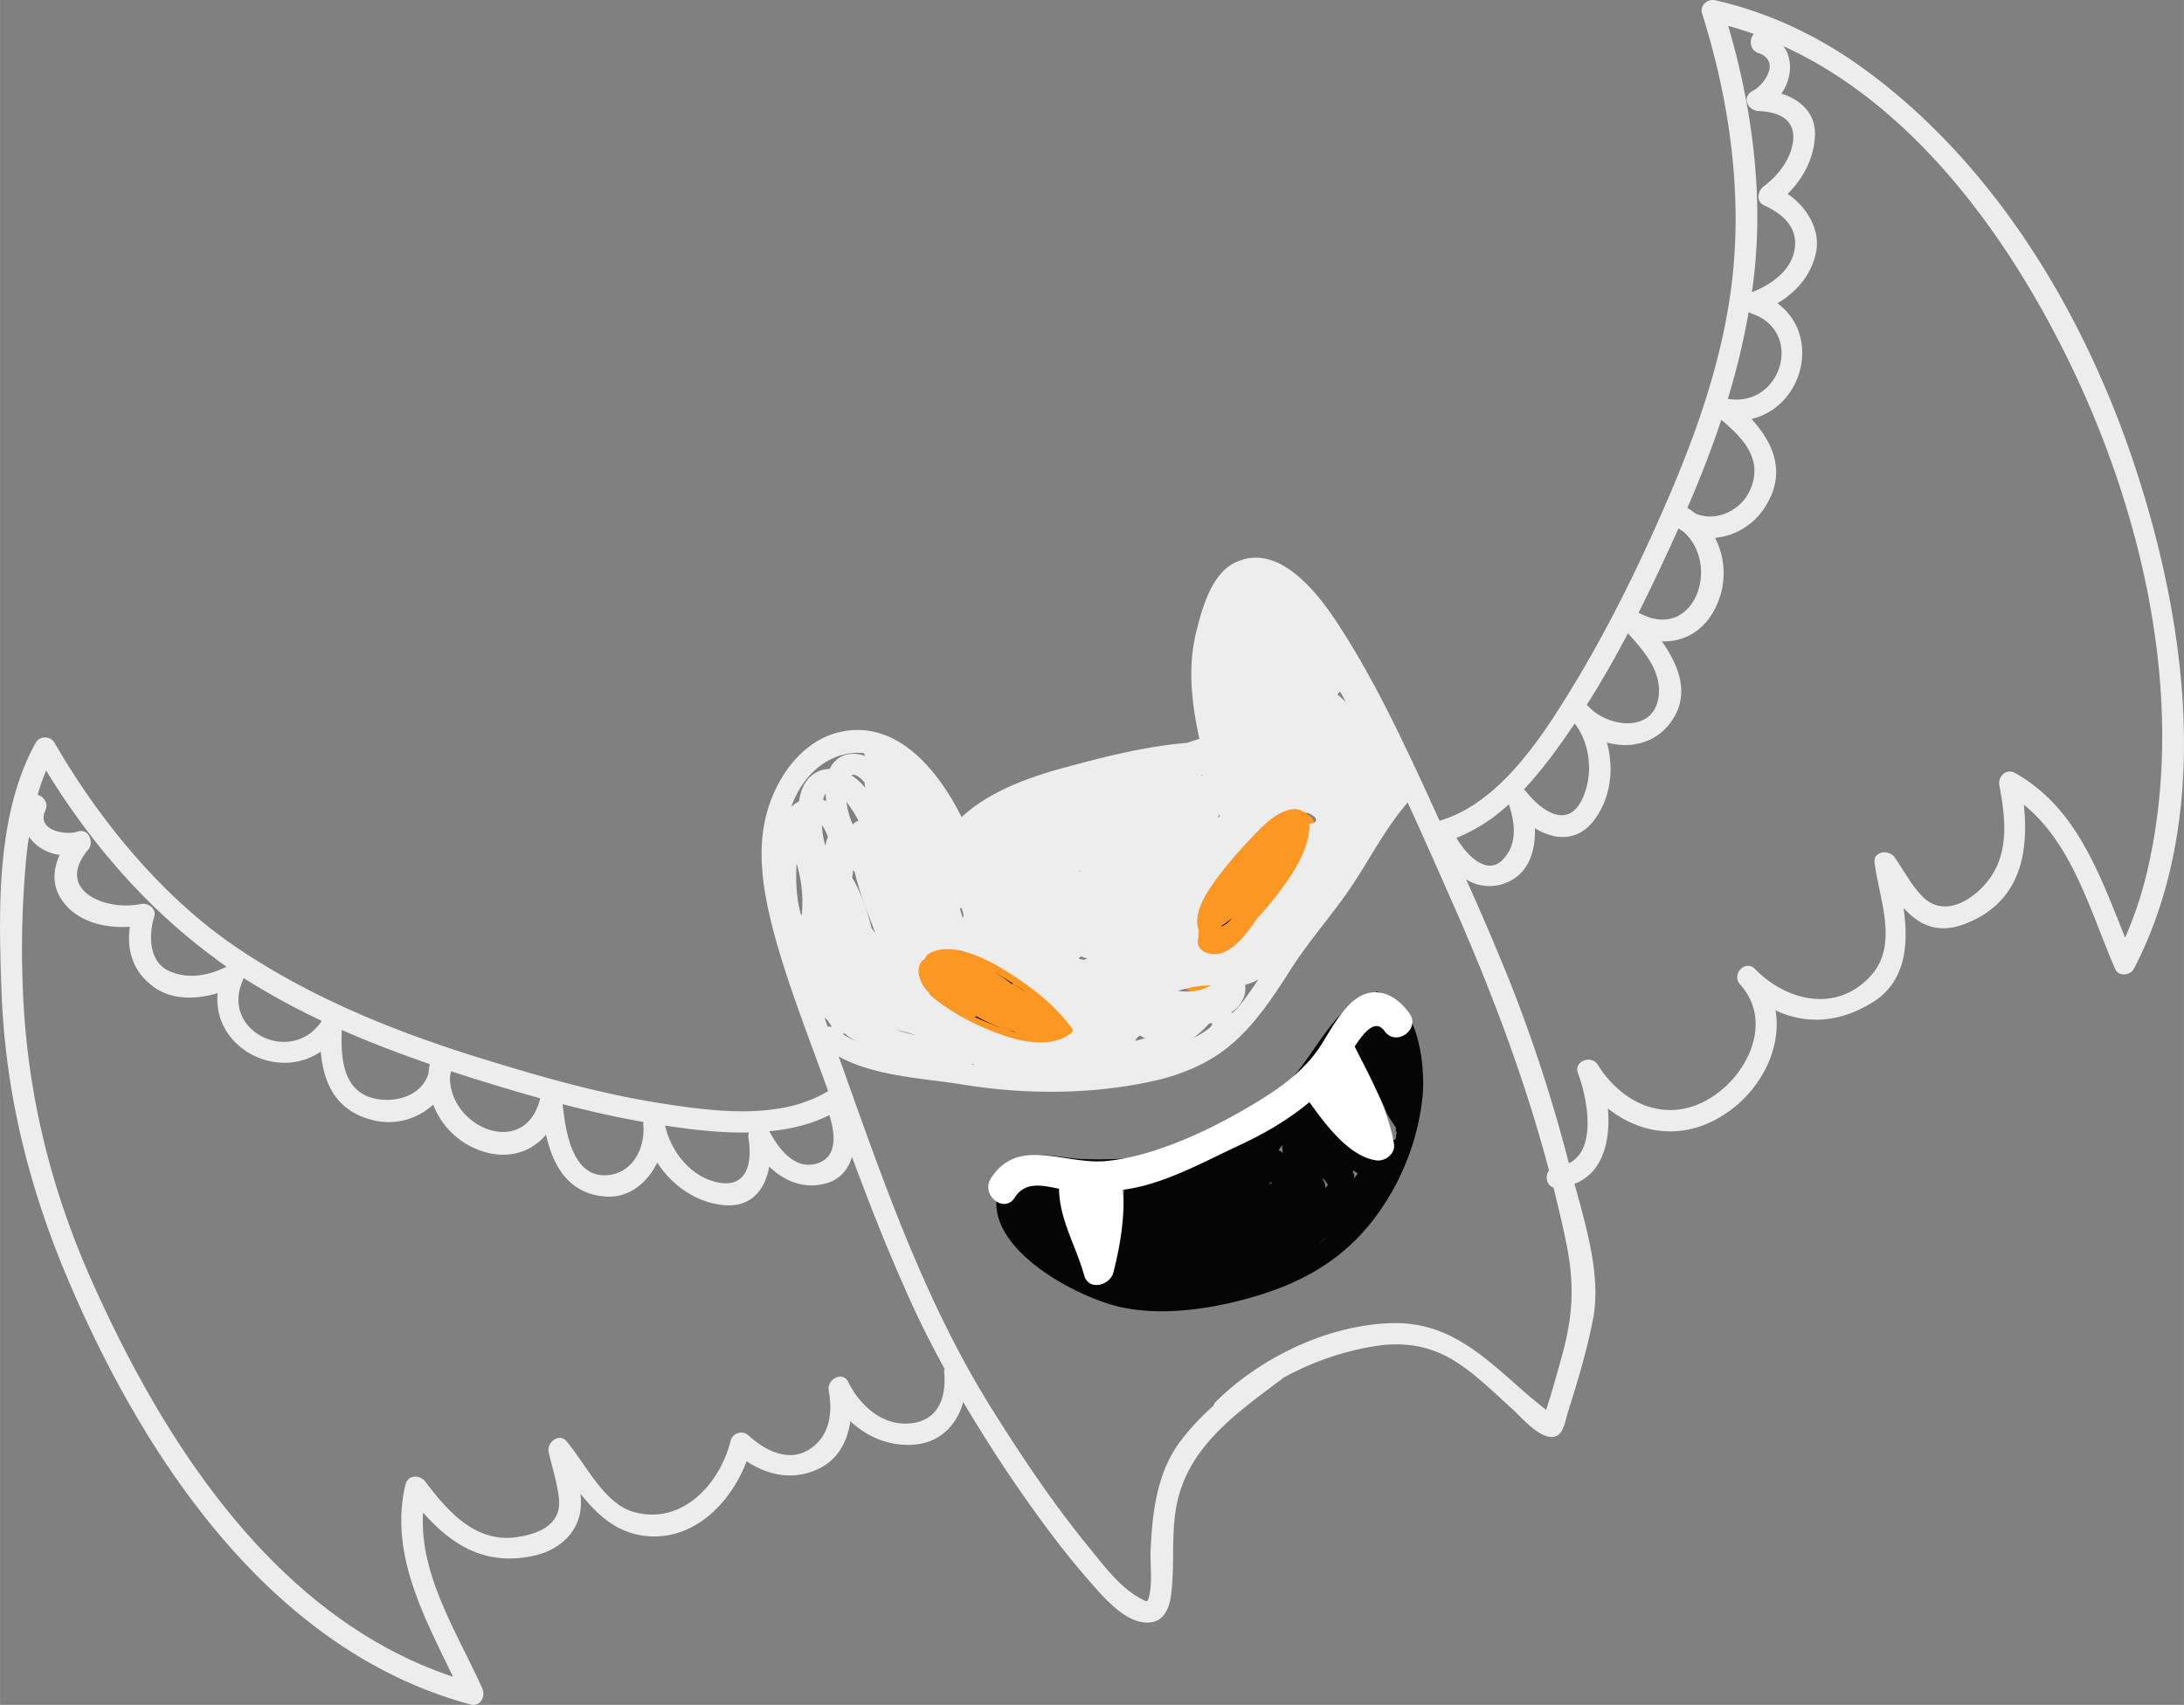 <svg xmlns="http://www.w3.org/2000/svg" width="1080" height="843.2" viewBox="-0.007 -0.015 1079.995 843.219" style=""><rect x="-0.007" y="-0.015" width="1079.995" height="843.219" fill="#808080" stroke="none"/><g><title>hlwnlic99_150017236</title><g data-name="Layer 2"><path d="M533.5 484.5c-2.8-1-5.7-1.8-8.5-2.5-8.4-9.2-17.8-14.4-29-20a85.7 85.7 0 0 0-13.5-7 5.9 5.9 0 0 0-3.6-.8 2.2 2.2 0 0 0-1.1.1h-.5l-.7.2-.6.2-.6.3-.5.3-.8.6a.1.1 0 0 0-.1.1 8.3 8.3 0 0 0-2.7 4.2 6.5 6.5 0 0 0 1.9 6.6l3.3 4.1c-8.8-3-17.6-5.6-26.3-8.3s-15 9.4-6.1 13.9l7.5 3.6a7.9 7.9 0 0 0 .1 8.6c1.3 1.6 2.5 3.3 3.9 4.9-8.2-.6-10.6 10.8-3.4 14.5a130 130 0 0 0 30.2 11 78.9 78.9 0 0 0 41.6 13.6c7 .3 10.8-7.1 7.2-11.9 5.8.2 10.2-7.1 6.2-12a80.2 80.2 0 0 0-9.2-10h1.1c7.9.5 12.9-11.4 4.2-14.3z" fill="#fc9723"></path><path d="M644.3 377c-42.5 16.9-71.9 63.9-59.1 109.5 1.2 4.2 6.1 5.4 9.8 4.4 36.6-10.6 57.8-45 55.5-82.2a7.5 7.5 0 0 0-4.4-6.1l7.8-15.5c3.1-5.9-3.8-12.5-9.6-10.1z" fill="#fc9723"></path><path d="M921.1 33.6C899.3 17.8 874.4 6 848.1.1c-3.8-.8-7.7 2.7-6.4 6.6 12.8 40.4 19.4 84.3 15.4 126.6s-18.7 82.9-35.7 121.2c-13 29.6-27.6 58.8-44.4 86.3-14.9 24.3-35.8 56.6-65.1 65.1-1.9-4-3.7-8-5.5-12-13.3-28.8-27-58-44.3-84.6-10.1-15.6-29.5-41.3-51.1-31.2-12.1 5.7-16.6 23-19.5 34.6-4.3 17.4-2.2 35.4 1.6 52.7l-6.2 2c-21.4 1.8-42.9 7.4-63.3 13-17.1 4.8-35.1 11.7-48.1 23.7-12.1-24.2-32.9-48.8-60.9-41.9-19.2 4.8-31.7 24-36 42.1-4.9 20.7.1 43.2 5.8 63.2 7.1 24.4 16.5 48.2 25.1 72.1-23.4 14.4-56.1 10.2-81.8 6.2-30.5-4.7-60.5-13.3-89.9-22.4-42.4-13.1-84-29.9-120.8-54.8S49.3 406 26.9 367.3a5.4 5.4 0 0 0-9.3.1C-2 402.8-.7 450.1.7 489.3 2.4 540 14.2 587.4 34.1 634c37.7 88.3 100.5 182.6 198.5 209 4.9 1.3 7.6-3.9 5.9-7.9-12.2-27.2-31.3-56.2-29.3-87 14 15.8 30.1 26.2 53.6 21.6 11.3-2.2 21.3-9.2 23.9-20.8a31 31 0 0 0 .3-10.1c8.7 10.7 18.3 19.8 33.6 21 23.1 1.7 41-16.9 48.6-37.1 10.8 7.2 23.5 9.7 35.9 3.6 9.5-4.7 14-13.7 15.4-23.4 8.6 8.1 20.1 12.8 32.5 11.5s20.4-10.2 23.3-21q11.3 19.1 23.7 37.5c11.9 17.4 24.3 34.6 38.2 50.5 7.1 8 19.7 23.8 32.3 20.7 5.5-1.4 7.8-7.5 8.5-12.5 2-14.4.1-29 2.5-43.4 5-30 29.2-46.7 51.9-63.8a2.4 2.4 0 0 0 .9-.8 140.5 140.5 0 0 1 44.2-15.6c13-2.3 25.5-1.2 37.3 5.1s22.1 16.9 32.3 26c4.6 4.2 14.6 16.2 21.6 13.1 3.6-1.5 4.6-8.5 5.6-11.7 4.8-15 9.4-30.4 12.4-45.8 4.2-21.3-3.3-45.9-9.1-67.2 14.2-5.5 17.9-21.6 16.5-37.3 17.3 13.8 40.1 16.1 60.6.9 15.8-11.7 25.4-31.2 22.3-49.4 15.1 7.1 31.8 6.2 48.2-4.1s17.7-28.9 15.1-46.6a37.5 37.5 0 0 0 7 6.2c9.7 6.4 19.7 4.1 29.4-1 22.1-11.7 25.4-34.3 23.1-56.2 24.3 19.6 33.1 53.6 45.2 81.3 1.6 3.8 7.5 3.2 9.2-.1 37.1-71.5 27.3-160.7 4.8-235.1-24.2-80.4-69.8-160.5-138.9-210.5zm-259 308.9l.4-.6a28.7 28.7 0 0 1 2.9 5.3 41.1 41.1 0 0 0-3-2.9l-1.1-.8a3.9 3.9 0 0 0 .8-1zm205.1-204.7c5-41.3-.8-85-12.6-125 4.3 1.2 8.6 2.5 12.7 4-2.4 2.5-2.2 7.9 2.2 9.4 11.1 3.8 3.3 15.5-2.7 18.7s-2.3 9.7 2.7 10c10 .4 18.7 4 17.1 15.4-1.2 8.8-7.6 16.8-14.5 21.9-2.9 2.2-3.9 7.4.2 9.3 9.7 4.5 17.5 11.5 14.9 23-2.1 9.9-12 16.6-20.9 20 .3-2.2.7-4.5.9-6.7zm-2.5 16.6l1.3.6c26.3 8.7 15.1 46.5-11.4 42.3h-.2a352.3 352.3 0 0 0 10.3-42.9zm-13.5 53.2c10.6 9 20.9 19.5 14.3 34.6-4.5 10.4-17.1 16.1-27 11.8a42.1 42.1 0 0 0-4.1-2.8c6.2-14.3 11.9-28.8 16.8-43.6zM830 261.4l2.3 1.4c19.1 16.6 5.3 55.3-22 40.2 6.9-13.7 13.4-27.7 19.7-41.6zm-25 51.8c8.2 9 17.1 19.2 15.1 31.9-2.9 17.8-25.3 14.3-34.4 4.5a3.1 3.1 0 0 0-1.1-.9c7.3-11.5 14.1-23.4 20.4-35.5zm-51.4 77.2c9.6-10.2 17.8-21.8 25.1-32.6 7.8 10.2 9.2 25.1 4 36.8-7.1 15.9-20.3 6.7-28.2-3.3zm-33.4 24a84.2 84.2 0 0 0 25.9-16.6c3.1 9 4.4 19.5-2.7 27.1-8.6 9.2-19.1-3.5-23.2-10.5zm-117.3-11.7a5.9 5.9 0 0 0 .2 1.3l-.9.2a10.1 10.1 0 0 1 .7-1.5zm-10.2 60.8a13.6 13.6 0 0 1 .1-3.5 10.8 10.8 0 0 1-.8-3.8c-.1-8 5.3-15.6 9.7-21.8a222 222 0 0 1 17.3-20.2c5.2-5.5 12.6-13.5 20.8-14a7.3 7.3 0 0 1 4.9 1.4 10.1 10.1 0 0 1 5.6 2.7 1.6 1.6 0 0 1-.8 2.7l-2.1.5a14.5 14.5 0 0 1-.1 3.6c-1.3 11.8-9.8 23.8-16.9 32.9-2.9 3.6-5.9 7.2-9.1 10.6a72.2 72.2 0 0 1-5.6 7.7c-4.4 5.3-11 11.4-18.5 9.1-4.6-1.4-5.6-4.8-4.5-7.9zm23 23.6a41.6 41.6 0 0 0 4.5-1.6l2-1c-2.3 3.5-4.7 6.9-7.2 10.3a82.7 82.7 0 0 1-5.5 6.3l-.3-.5c4.5-3.5 7.3-7.9 6.5-13.5zm-27 1.3a58 58 0 0 1 9.9-1.1c-4.5 3-10.6 3.6-16.3 2.7zm9 18l1.3-.5c2.4 1.1-5.3 5.6-6.8 6.4l-2.2 1.1a44.7 44.7 0 0 0 7.7-7zM534.4 473l3.3 1.1-1.7.6-2.1-.4-.4-.2zm-140.9-79.2c6.8-14.3 20.1-22.8 33.7-21.3l.3.8.3.6c-6-2.2-12.8-1.3-16.8 5l-.7 1.3-3 .4c-7.5 1.9-11.1 8-12.2 15.7a18.9 18.9 0 0 0-3.8 2.7 38.5 38.5 0 0 1 2.2-5.2zm172.8 119.6c-1.4.4-3.1 1-4.9 1.4a5.6 5.6 0 0 1 2.4-2.7 7.5 7.5 0 0 0 2.5 1.3zM421 383.4c1.9-.9 4.4 1.1 6.5 3.6l.3 2.6a28.5 28.5 0 0 0-6.8-6.2zm33.3 97.9c-.4-3.1.8-5.8 3-7.1a5.8 5.8 0 0 1 2.8-3c11.6-5.6 28.4 3.4 38 9.4 12 7.5 23.8 16.7 32.1 28.2a1.7 1.7 0 0 1-.3 2c-9.8 7.7-24.2 4.7-35.1.8-12.5-4.5-24.9-10.9-35-19.6a1.3 1.3 0 0 1-.4-1.1 15.4 15.4 0 0 1-5.1-9.6zM407 395.6a8.8 8.8 0 0 1 1.3-3.2c0 1.2.1 2.5.2 3.8zm17.5 10.3a6.1 6.1 0 0 0-2.8 1.9l-.7-1.7a38.2 38.2 0 0 1-2.4-9.4 57.2 57.2 0 0 1 5.9 9.2zm50.4 44.2a1.4 1.4 0 0 0-.2-.6l.8-.5c.4 1.2.7 2.4 1 3.7a7.5 7.5 0 0 0-.4 1.6c-.4-1.7-.9-3.1-1.2-4.2zm-68.5-41.9a12.5 12.5 0 0 1 1.2 1.7 22 22 0 0 1 1.8 4.1 19.6 19.6 0 0 0-1.3 4.3 50.8 50.8 0 0 1-1.7-10.1zM431 459c-2.1-8.3-5.1-17.4-9.6-24.9.2-1.3.4-2.6.5-3.9l.7 1c2.4 10.3 6.6 20.6 9.9 29.4l.4 1zm-37.1-31.9a65.1 65.1 0 0 1 2.6 25l-.3.7c-2.4-7.9-2.8-17.4-2.3-25.7zm58.9 84.9a88.4 88.4 0 0 1-9.4-2.6 72.3 72.3 0 0 1 9.4 2.6zm-35-.9a21.2 21.2 0 0 0 7 4.5 38.6 38.6 0 0 1-8.3-4.4 2.9 2.9 0 0 0 1.3-.1zm-10.2-8a5.4 5.4 0 0 0 1.6 1.4c.7 1.2 1.5 2.3 2.2 3.4a5 5 0 0 0-2.1-.1zm-27.2 56.4c10.5-1 20.6-3.4 29.7-8 2.8 8.8 4.5 21.2-6.7 24.1s-18.8-8.4-23-16.1zm-49.5-2.5c12.3 1.8 25.9 3.4 39.4 3.1a5.7 5.7 0 0 0-.2 2.6c2.2 13.6-1.3 26.1-17.2 21.6-12.4-3.6-21.3-15.4-24-27.6zm-12.7-2.1a3.3 3.3 0 0 0-.1 1.4c1 10.9-4.7 23.1-16.6 24.8-18.3 2.5-21.8-21-23.3-35 13.2 3.4 26.6 6.5 40 8.8zM223 529.8l8.6 2.8c11.8 3.7 23.6 7.3 35.5 10.6-7.2 30.4-45.3 14.6-44.6-10.9a18.4 18.4 0 0 0 .5-2.5zm-10.5-3.5c-.3 1.6-.5 3.3-.7 4.9-3.4 10.4-15.5 14.5-26.6 12.1-16-3.6-16.7-20.6-16.2-33.9 14.2 6.3 28.9 11.8 43.5 16.9zm-53.4-21.4c-14.7 22.4-50.4 5.3-39-20.1l.3-1.1a353.9 353.9 0 0 0 38.7 21.2zM22.4 400.8c1.7-3.6-.9-6.9-3.8-7.7a106.8 106.8 0 0 1 4.2-12c21.6 35.4 49.6 67.9 82.9 92.4 2 1.6 4.2 3.1 6.3 4.6-8.9 4.5-19.3 6.4-28.7 2s-10-17.1-7.1-26.6c1.4-4-2.9-7.1-6.5-6.4-18 3.7-42.8-7-26.1-26.9 3.1-3.7.1-10.8-5.3-8.9s-20.5-.3-15.9-10.5zm425.8 303.3c-12.9.3-23.4-9.7-28.7-20.5-2.8-5.8-10.7-1.4-9.7 4.1 2.1 11.2.4 23.1-10 29.4s-22.1-.2-29.6-7.1a5.4 5.4 0 0 0-8.9 2.5c-5.2 21.2-23.8 41.8-47.6 35.4-15-4-24.2-24.1-33.6-35.1-3.6-4.3-9.8.6-8.8 5.3 1.7 7.7 4.3 15.3 5.1 23.2 1.3 12.9-10.3 17.5-21.3 19-20.2 2.7-33.8-13-44.8-27.5-2.7-3.5-8.6-3.5-9.8 1.4-8.1 33.9 9.1 65.2 23.5 95.1C136.1 800 80.6 713 44.7 632c-19.8-44.9-31.1-91.1-33.3-140.1a475.9 475.9 0 0 1 1-60.9c.4-5.6 1-11.4 1.9-17.1a22.1 22.1 0 0 0 15.2 8.9c-3.9 8.6-3.9 17.7 3.9 25.8s19.8 10.4 30.8 9.8c-1.7 11.7 1.6 22.6 12.2 30 9 6.3 20.8 5.9 31.2 2.8-2.6 26.8 29.3 43.8 51 28.9 1.4 16.1 7.9 29.9 26.6 34.1a32.3 32.3 0 0 0 29-7.9 38.6 38.6 0 0 0 23.2 22.7c13.3 4.8 25 1.1 32.6-7.8 3.5 15.5 11.1 29.3 29.6 30.6 11.6.8 20.6-7 25.4-16.8 7 10.8 18.2 19 31 20.8 15.1 2.3 22.2-7.1 24.4-18.8 7.3 7 16.8 11.2 27.6 8.4 7.4-1.9 11.4-7 13.3-13.2 7.7 20.7 15.7 41.3 24.6 61.5q9.6 22.3 21.2 43.3a4 4 0 0 0-.2 1.9c1.2 13.6-3.8 24.8-18.7 25.2zM766 578.9c-2.1 2.7-1.3 7.4 2.2 8.4 2.3 9.2 4.5 18.5 6.4 27.9 3.9 19.2 3.3 34.6-1.6 53.1-2 7.5-4.2 15.1-6.4 22.6-.7 2.1-1.3 4.2-2 6.4-24.1-18.5-42.4-43.7-76-42.9-31.5.7-65.1 16.8-87.3 38.8a4.8 4.8 0 0 0-1.3 2.1 121.9 121.9 0 0 0-16.9 18.3c-11 15.2-13.3 34.6-14.1 52.8-.4 8 1.2 16.9-1.2 24.7-.5 1.6-2 .5-4.1-.7-10.5-5.7-18.7-17.2-26.1-26.2-17.2-21.1-32.5-44-46.9-67-31.6-50.3-51.8-106.8-71.6-162.4-1.4-4.1-2.9-8.2-4.4-12.3 17.8 9.9 42.4 10.8 61.4 13.9 30.7 5 62.7 5 93.1-1.5 13.4-2.8 27.1-8.2 37.8-16.8 13.4-10.7 22.5-25 31.7-39.3s20.1-26.3 29.4-40.1 16.9-29 28-41.8c8.3 18 16.2 36.1 24.2 54.2 18.2 41.6 34.1 84 45.7 127.8zm255.5-403.5c37.6 75.8 59.7 168.9 40.9 252.9a190.1 190.1 0 0 1-11.5 35.4c-12.5-30.8-23.9-64.4-54.5-81.4-4.3-2.4-8.5 1.7-7.7 6.1 3.5 18.8 5.3 37.4-9.7 51.7-7.9 7.4-18.8 12-27.6 4-5.9-5.6-9.9-13.6-14.6-20.2-2.7-3.8-10.6-3-9.8 2.8 2.3 18.5 12.4 41.2-2.6 56.7-17.1 17.7-41.3 11.4-56.5-4.1-4.8-5-11.9 2.6-7.4 7.6 15.2 16.8 5.7 40.5-10.2 53-21.7 17.1-46.4 8.7-60.3-13.4-3.1-4.9-11.9-1.7-9.7 4.2 4.5 11.9 9.7 37.9-4.5 44.6a753.6 753.6 0 0 0-29.9-91.6q-10-24.6-20.9-48.8a21.6 21.6 0 0 0 20.9 1.2c10.3-4.7 13.5-15.7 13.1-26.5 10.3 6.3 22.3 6.9 30.6-5.8 7.2-10.9 8.4-24.4 5-36.6 11.2 3.2 23.6.6 31.3-9.6 10.2-13.5 4.6-28-4.1-40.4 11.2.4 21.6-5.5 27.1-17.9a38.1 38.1 0 0 0-.8-33.3 32.9 32.9 0 0 0 24.5-14.9c10.9-16.6 4.8-31.6-6.5-43.9 25.6-6 34.6-41.1 12.9-57.2 9.3-5.6 16.6-13.8 19-25s-4.4-22.6-14-29.1c7.7-7.7 12.9-17.4 13.5-28.6s-7.2-18.1-16.6-21c5.1-7.4 5.9-16.8 1-23.5 63.4 29 109.4 91.8 139.6 152.6z" fill="#ededed"></path><path d="M603.9 458l.4.2 2.4-1.5a23.7 23.7 0 0 0 2.7-2.8 42.9 42.9 0 0 1-5.5 4.1z" fill="#050505"></path><path d="M501.5 486.8l6.2 4.4c-2.5-1.9-5-3.7-7.6-5.3s-5.5-3.5-8.5-5.2a87 87 0 0 1 8.6 5.9 1.6 1.6 0 0 1 1.3.2z" fill="#050505"></path><path d="M501.7 510.2a69.4 69.4 0 0 1-18.9-7.6 1.2 1.2 0 0 1-.9.3q5.7 2.7 11.4 4.8l8.7 2.8z" fill="#050505"></path><path d="M534.4 431l-.8.2.5-.3z" fill="#050505"></path><path d="M594.4 383.7l-.3-.2h.7z" fill="#050505"></path><path d="M406.6 500.1v.2c0-.1-.1-.2-.1-.3a.1.1 0 0 0 .1.1z" fill="#050505"></path><path d="M481.2 526.3l.6.2-1.5-.2z" fill="#050505"></path><path d="M555.8 527z" fill="#050505"></path><path d="M689.2 493.8a58.2 58.2 0 0 0-7.4-3.1l-1.1-.3-1.3 1.2c-4.9.4-9.2 3.2-13.1 6.8-9.8 8.8-16.6 21.5-24.7 31.6a165.4 165.4 0 0 1-20.7 21.1c-9.7 6.3-19.5 11.9-31.2 15.7-17.7 5.8-36.5 7.1-55.1 6.4-11.2-.5-23.2-4.9-33.5 1.6l-1.4.9a4.7 4.7 0 0 0-3.3 3.7 15.7 15.7 0 0 0-2.6 8.4c-9 28.8 38.2 53.8 60.5 58.7s49.5.3 71.9-7.1 40.2-19.1 53.8-37.3a121 121 0 0 0 23.4-59.2c1.4-12.7-.9-40-14.2-48.6zm-132.8 89.5a46.3 46.3 0 0 1-1.4 9.9 1.3 1.3 0 0 1 .4 1.6c-4.1 9.7-5.9 20.3-10.8 29.6a1.5 1.5 0 0 1-1.1.8v1a1.7 1.7 0 0 1-1.1 1.5c-.4 1.7-2.7 1.2-3.2-.1a8.8 8.8 0 0 0-.5-1.5.6.6 0 0 1 0-.6c-2.8-4.3-4.5-9.6-6-14.3a146.9 146.9 0 0 1-4.9-22.6 1.7 1.7 0 0 1 .1-1 20.9 20.9 0 0 1-1.4-3c-.4-1.4.9-2.2 2.1-1.9a1.5 1.5 0 0 1 1.6-1.2c7.3.3 14.6-.2 22-.3a1.6 1.6 0 0 1 1.4.7l.7-.2a1.7 1.7 0 0 1 2.1 1.6zm72.1 1.4l.6.3-1.9.9a14.2 14.2 0 0 0 1.3-1.2zm28.7 26.4c-1.8 1.6-3.7 3.1-5.6 4.5l5.9-4.7zm-22.8-40.8a6 6 0 0 0-2.1-1.4 11.6 11.6 0 0 1 1.1-1.6l.9-1a6.1 6.1 0 0 0-.2 1.5 21.3 21.3 0 0 0 .3 2.5zm22.2 15.5a6.4 6.4 0 0 1-.8 1.4l-.4.2a6 6 0 0 0-1.3-4 .8.8 0 0 0 .2-.4.1.1 0 0 0 .1-.1zm13-3a4.6 4.6 0 0 0-.7-3.3l.3-.6 2.2 1.5zm-3.7-19.8l-1.2-1.1-1.1-2.3 4.2 3.3a6.1 6.1 0 0 0-1.9.1zm11.1 8.2l-4.2-2.9a5.4 5.4 0 0 0-.3-1.9l5.1 3.6zm-10.1-56.3c1.5 2.5 2.8 5 4.2 7.6l.2-.3.7 2.1c1.8 3.4 3.5 6.8 5.2 10.3 3.8 4.7 6.4 10.4 8.7 16.2a73.9 73.9 0 0 0 4.2 6.6 1.6 1.6 0 0 1 .1 1.5l.4 1.3a1.5 1.5 0 0 1-.4 1.3 1.6 1.6 0 0 1-1.9 2.3l-1.5-.6c0-.1-.1-.1-.2-.1-9.5-3.7-18.5-10.4-26.3-16.7a36.8 36.8 0 0 1-3.7-3.2 30.4 30.4 0 0 1-9.9-6.9 1.5 1.5 0 0 1 0-2.2 50 50 0 0 0 6.4-7.4c.9-1.4 1.7-2.8 2.6-4.1 1.8-2.9 4-5.7 5.5-8.5a1.1 1.1 0 0 1 1-.6h.6c0-.1.1-.1.1-.2a1.8 1.8 0 0 1 2.6.4 2 2 0 0 0 .4.8 1 1 0 0 1 1 .4z" fill="#050505"></path><path d="M667 497.1c-5.2 5.4-8.9 11.9-12.8 18.3-7.5 12.4-18.7 21-30.8 28.5-21.6 13.4-50.8 27.8-76.2 30.3-20.5 2.1-43.7-12.5-57.2 8.6-5.2 8.2 6.6 17.7 11.8 9.5s13.7-6 21.8-4.4h.1c.1 15.1 8.5 28.6 12.4 42.8 2.2 8 12.9 5.1 14.5-1.5 2.9-11.4 5-23.2 5-35a26.2 26.2 0 0 0-.6-5.7l2-.3c19.2-2.9 37.9-13.4 55.3-21.5 12.7-5.9 24.7-12.8 35.2-21.6 8.3 11.5 19.7 26.9 33.1 28.8 4.5.6 9.6-3.4 8.7-8.3-3-17.3-11.6-32.4-19.4-48 4.9-7.6 10.4-13.8 14.8-7.6 5.7 7.9 18-1 12.2-8.9-7.9-11-19.7-14.6-29.9-4z" fill="#fff"></path></g></g></svg>
